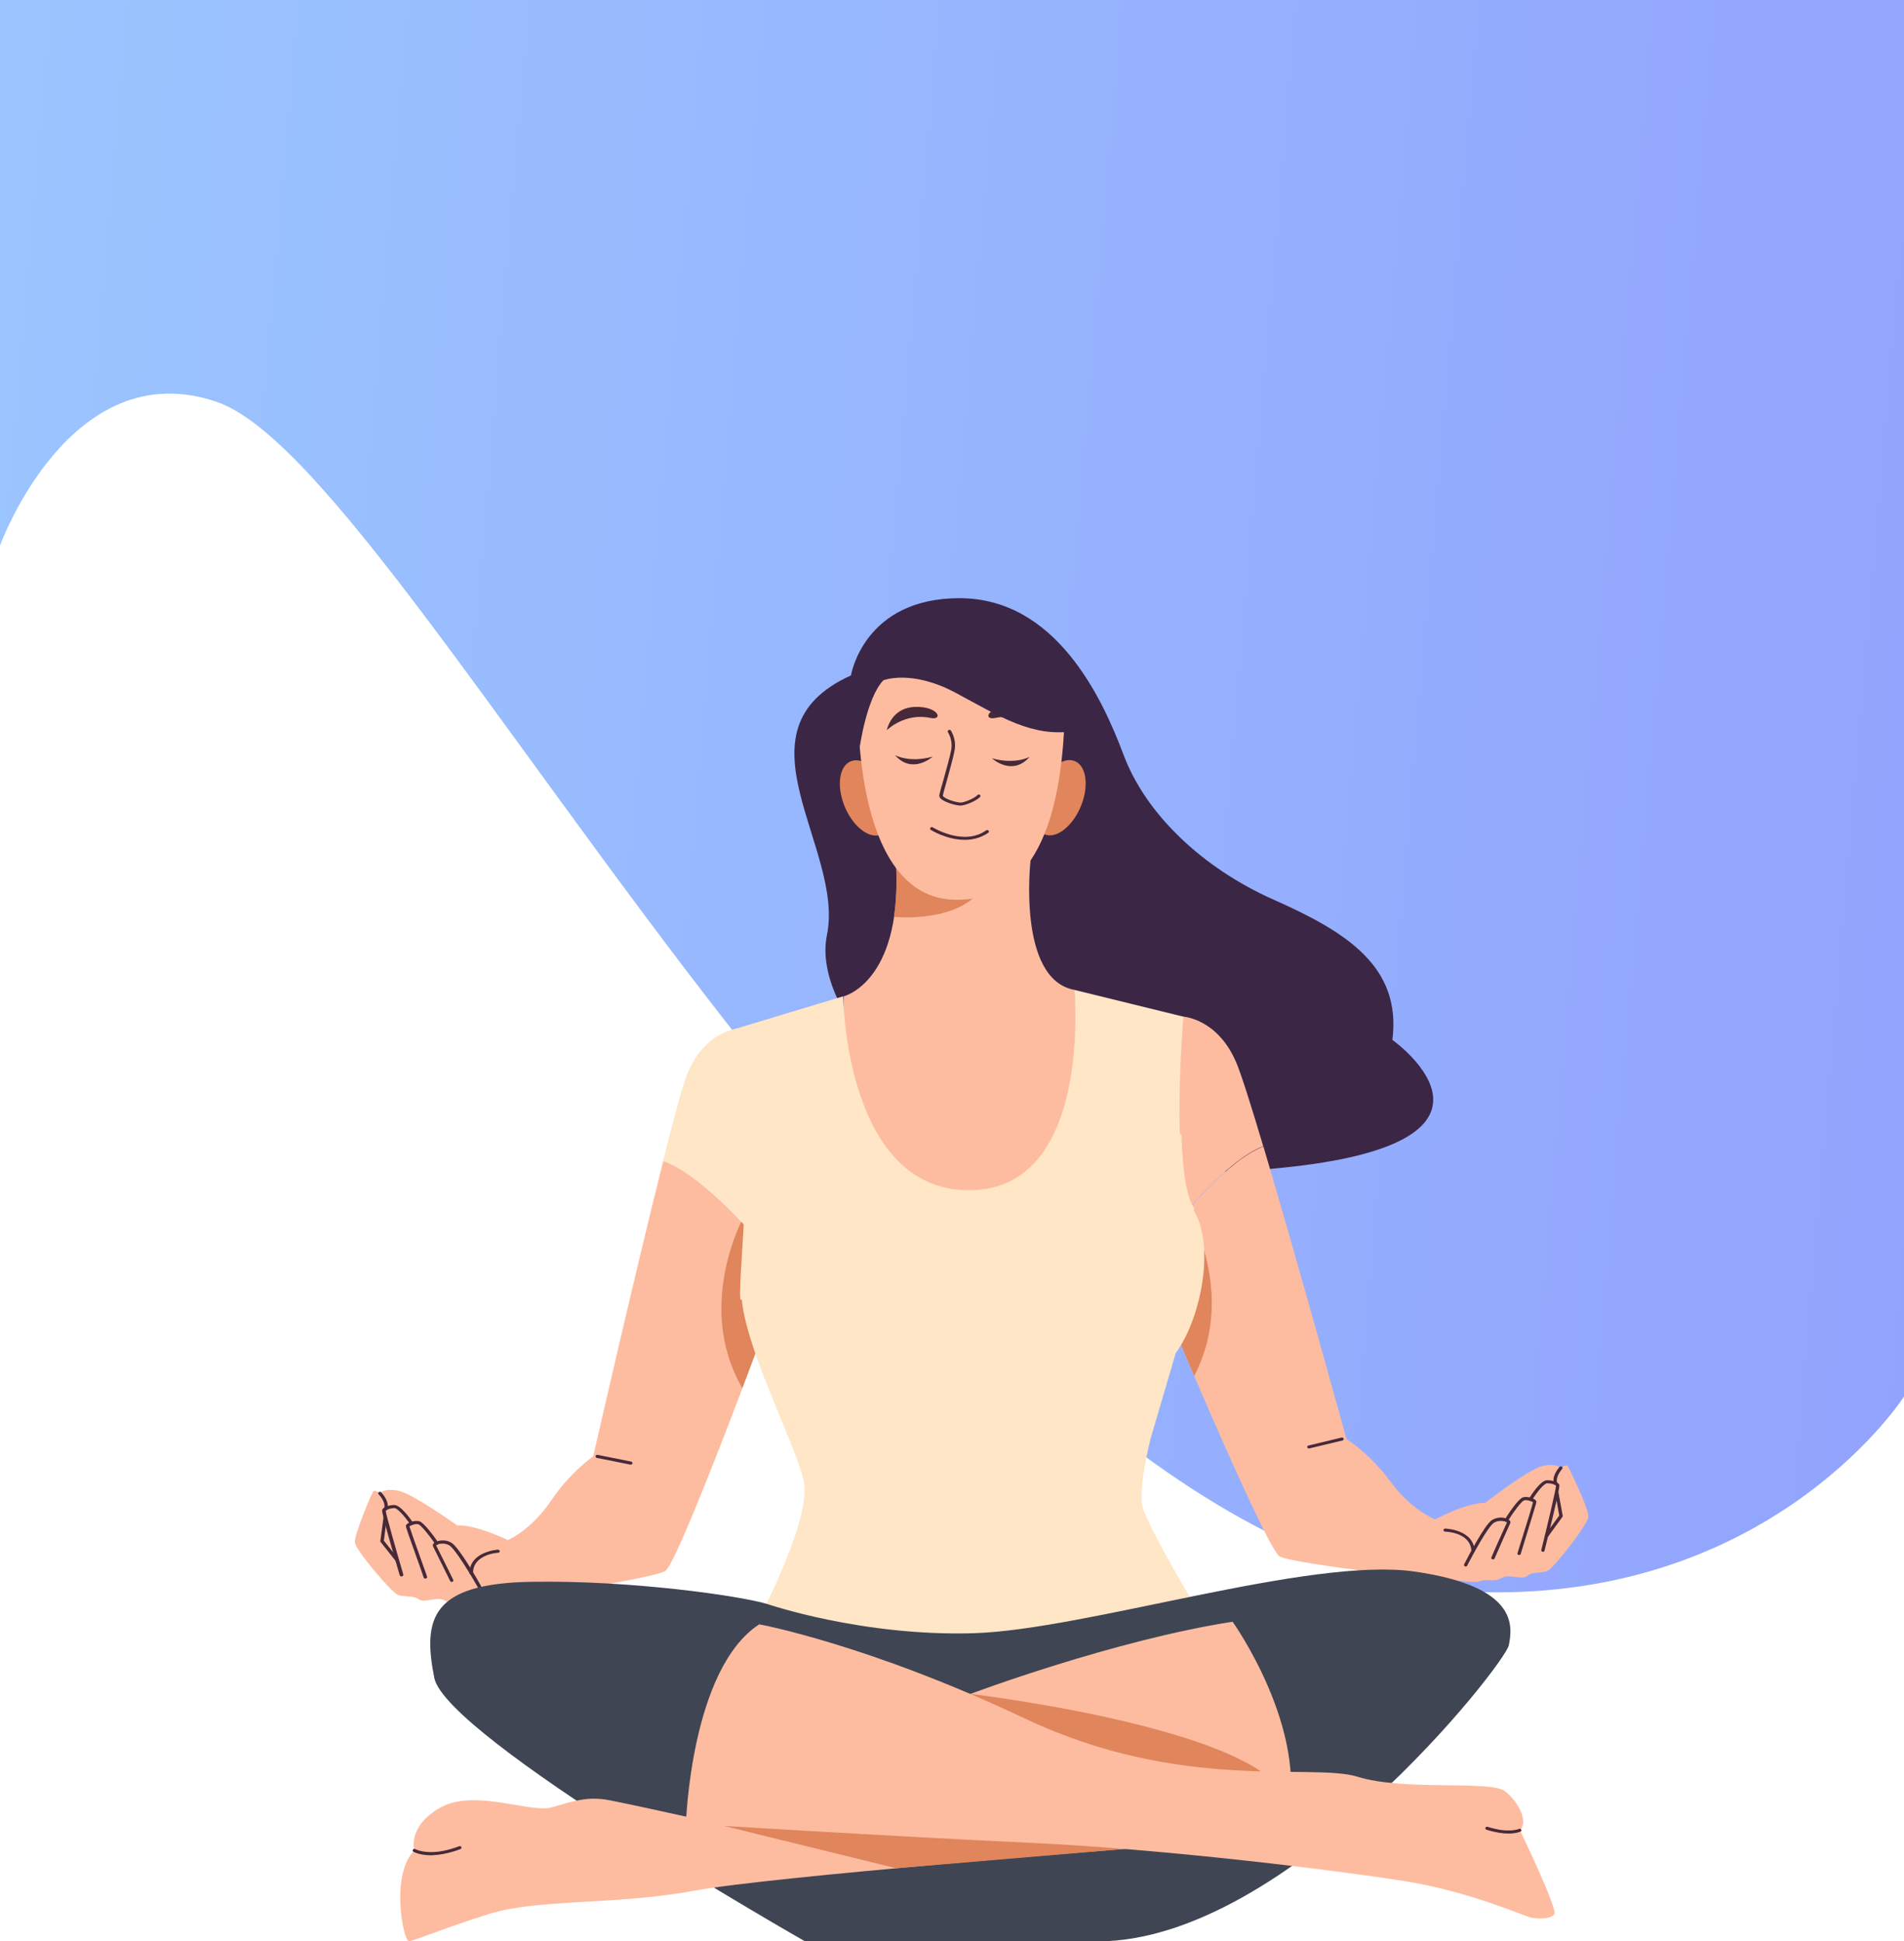 <svg width="414" height="422" viewBox="0 0 414 422" fill="none" xmlns="http://www.w3.org/2000/svg">
<g clip-path="url(#clip0_2_3595)">
<path d="M0 118.599C0 118.599 15.272 76.439 47.178 87.378C91.669 102.606 205.712 346.158 325.386 346.158C386.731 346.158 414 303.599 414 303.599V-27H0V118.599Z" fill="url(#paint0_linear_2_3595)"/>
<path d="M185.03 146.828C185.03 146.828 187.754 130.037 208.619 130.037C229.485 130.037 239.605 151.516 244.315 164.118C249.026 176.719 261.17 188.589 276.994 195.605C292.818 202.62 304.778 210.168 302.754 226.061C302.754 226.061 336.61 250.001 272.099 254.423C207.589 258.845 175.904 222.171 179.805 203.285C183.706 184.4 158.534 158.798 185.03 146.828Z" fill="#3B2645"/>
<path d="M224.075 187.126C224.075 187.126 221.131 212.928 233.643 215.189C233.643 215.189 238.832 261.505 209.65 261.505C180.467 261.505 183.448 216.585 183.448 216.585C183.448 216.585 195.886 213.626 194.893 188.722C193.899 163.818 224.48 169.803 224.075 187.126Z" fill="#FDBCA0"/>
<path d="M215.39 189.42C217.856 180.942 205.16 179.213 196.622 178.98C195.408 181.474 194.709 184.699 194.856 188.722C195.04 192.246 194.856 195.804 194.378 199.329C199.235 199.661 212.41 199.628 215.39 189.42Z" fill="#E0855C"/>
<path d="M191.341 181.508C193.975 180.69 194.738 176.423 193.047 171.978C191.355 167.532 187.849 164.591 185.216 165.409C182.583 166.227 181.819 170.494 183.511 174.939C185.202 179.385 188.708 182.326 191.341 181.508Z" fill="#E0855C"/>
<path d="M235.17 174.9C236.862 170.454 236.098 166.187 233.465 165.369C230.832 164.551 227.326 167.492 225.634 171.938C223.943 176.384 224.706 180.651 227.34 181.468C229.973 182.286 233.479 179.345 235.17 174.9Z" fill="#E0855C"/>
<path d="M186.613 150.984C186.613 150.984 184.589 195.505 207.92 195.605C226.062 195.671 231.251 175.688 231.546 153.178C231.84 130.669 186.907 133.694 186.613 150.984Z" fill="#FDBCA0"/>
<path d="M209.76 182.571C205.859 182.571 202.437 180.443 202.4 180.41C202.216 180.31 202.179 180.11 202.326 179.944C202.437 179.778 202.658 179.745 202.842 179.878C202.915 179.911 209.539 184.001 214.434 180.509C214.581 180.41 214.838 180.41 214.949 180.576C215.059 180.742 215.059 180.942 214.875 181.041C213.219 182.172 211.453 182.571 209.76 182.571Z" fill="#472938"/>
<path d="M194.598 164.151C194.598 164.151 197.653 165.913 202.805 164.483C202.805 164.45 198.426 168.507 194.598 164.151Z" fill="#472938"/>
<path d="M223.891 164.517C223.891 164.517 220.837 166.279 215.685 164.849C215.685 164.849 220.064 168.906 223.891 164.517Z" fill="#472938"/>
<path d="M192.832 158.731C192.832 158.731 196.696 154.874 202.326 156.071C205.197 156.67 204.093 153.478 198.904 153.677C193.715 153.877 192.832 158.731 192.832 158.731Z" fill="#472938"/>
<path d="M225.952 158.731C225.952 158.731 222.088 154.874 216.458 156.071C213.587 156.67 214.691 153.478 219.88 153.677C225.069 153.877 225.952 158.731 225.952 158.731Z" fill="#472938"/>
<path d="M208.877 175.123C207.773 175.123 205.418 174.392 204.608 173.66C204.314 173.394 204.203 173.128 204.24 172.862C204.314 172.463 204.645 171.2 205.123 169.604C205.749 167.309 206.558 164.483 206.816 163.087C207.074 161.757 206.816 160.36 206.117 159.163C206.006 158.997 206.08 158.797 206.264 158.698C206.448 158.598 206.669 158.665 206.779 158.831C207.552 160.161 207.846 161.69 207.552 163.186C207.294 164.616 206.485 167.476 205.859 169.77C205.418 171.299 205.05 172.629 205.013 172.962C205.013 172.995 205.05 173.062 205.16 173.195C205.933 173.893 208.362 174.558 209.061 174.458C209.981 174.325 211.894 173.527 212.557 172.829C212.704 172.696 212.925 172.696 213.072 172.796C213.219 172.929 213.219 173.128 213.109 173.261C212.299 174.059 210.238 174.957 209.171 175.09C209.024 175.123 208.95 175.123 208.877 175.123Z" fill="#472938"/>
<path d="M186.944 162.389C186.944 162.389 188.416 151.782 192.059 147.892C192.059 147.892 198.168 145.431 207.883 150.652C217.598 155.872 224.406 160.261 233.422 158.964C233.422 158.964 234.269 133.661 210.974 135.024C187.68 136.388 182.896 147.393 186.944 162.389Z" fill="#3B2645"/>
<path d="M340.878 318.727C340.51 318.195 339.406 319.093 339.406 319.093C339.406 319.093 338.266 317.929 335.174 318.761C332.083 319.592 322.92 326.707 322.92 326.707C318.798 326.641 312.064 330.298 312.064 330.298C312.064 330.298 306.986 328.403 302.386 322.152C297.786 315.901 292.781 312.842 292.781 312.842C292.781 312.842 281.998 273.674 274.712 249.236C267.315 252.062 257.71 263.201 250.866 272.178C251.013 276.401 251.16 279.094 251.16 279.094C251.16 279.094 275.154 336.616 278.245 338.345C281.336 340.074 316.627 343.93 316.995 343.698C317.363 343.465 320.602 344.23 321.926 343.698C323.251 343.166 324.87 344.03 326.49 343.033C328.109 342.035 330.906 343.565 332.046 342.6C333.187 341.636 335.174 342.035 336.499 341.47C337.824 340.905 345.221 331.462 345.368 329.766C345.515 328.07 341.246 319.259 340.878 318.727Z" fill="#FDBCA0"/>
<path d="M257.048 260.707C257.048 260.707 269.597 280.058 259.661 299.11L251.123 279.027L257.048 260.707Z" fill="#E0855C"/>
<path d="M274.675 249.17C272.062 240.392 269.891 233.509 268.824 231.015C264.776 221.44 257.306 221.007 257.306 221.007C249.946 221.107 250.314 256.75 250.829 272.112C257.674 263.134 267.278 252.029 274.675 249.17Z" fill="#FDBCA0"/>
<path d="M284.611 314.87C284.464 314.87 284.317 314.771 284.243 314.638C284.206 314.471 284.317 314.272 284.501 314.239L291.713 312.51C291.897 312.476 292.118 312.576 292.155 312.742C292.192 312.909 292.081 313.108 291.897 313.141L284.685 314.87C284.685 314.87 284.648 314.87 284.611 314.87Z" fill="#472938"/>
<path d="M320.307 337.513C320.123 337.513 319.939 337.38 319.939 337.181C319.755 333.124 314.456 332.958 314.235 332.958C314.014 332.958 313.867 332.792 313.867 332.625C313.867 332.426 314.051 332.293 314.235 332.293C314.309 332.293 320.418 332.492 320.638 337.147C320.712 337.347 320.528 337.513 320.307 337.513C320.344 337.513 320.344 337.513 320.307 337.513Z" fill="#472938"/>
<path d="M318.688 340.539C318.651 340.539 318.577 340.539 318.541 340.506C318.357 340.439 318.283 340.24 318.357 340.074C318.798 339.209 322.773 331.429 324.429 330.431C325.79 329.6 327.446 329.866 328.109 330.398C328.55 330.73 328.403 331.063 328.366 331.163C328.182 331.528 326.048 336.316 324.981 338.777C324.907 338.943 324.686 339.043 324.502 338.976C324.318 338.91 324.208 338.71 324.282 338.544C324.392 338.245 327.262 331.794 327.667 330.963C327.594 330.897 327.41 330.764 327.042 330.697C326.747 330.631 325.79 330.464 324.834 331.03C323.582 331.794 320.197 338.045 318.982 340.406C318.946 340.472 318.835 340.539 318.688 340.539Z" fill="#472938"/>
<path d="M330.317 338.045C330.096 338.045 329.949 337.912 329.949 337.713C329.949 337.646 329.949 337.646 330.979 334.355C331.826 331.661 333.187 327.272 333.334 326.574C333.114 326.375 332.083 325.976 331.384 326.175C330.832 326.341 329.139 328.602 327.888 330.597C327.778 330.764 327.557 330.797 327.373 330.73C327.189 330.631 327.152 330.431 327.226 330.265C327.888 329.234 330.096 325.843 331.126 325.51C332.01 325.244 333.15 325.61 333.666 325.943C333.923 326.109 334.07 326.308 334.07 326.474C334.07 326.674 333.555 328.37 331.678 334.488C331.2 336.05 330.722 337.547 330.685 337.713C330.685 337.912 330.501 338.045 330.317 338.045Z" fill="#472938"/>
<path d="M335.505 337.347C335.469 337.347 335.469 337.347 335.432 337.347C335.248 337.314 335.101 337.114 335.137 336.948C336.425 331.761 338.302 323.848 338.339 322.983C338.192 322.784 337.529 322.451 336.389 322.451C335.763 322.451 334.181 324.346 333.113 326.109C333.003 326.275 332.782 326.341 332.598 326.242C332.414 326.142 332.341 325.942 332.451 325.776C333.04 324.845 335.027 321.786 336.389 321.786C337.677 321.786 338.744 322.185 339.038 322.75C339.112 322.883 339.296 323.249 335.837 337.081C335.837 337.247 335.689 337.347 335.505 337.347Z" fill="#472938"/>
<path d="M338.266 322.784C338.118 322.784 337.971 322.684 337.898 322.551C337.309 320.855 339.038 318.96 339.112 318.894C339.259 318.761 339.48 318.727 339.627 318.86C339.774 318.993 339.811 319.193 339.664 319.326C339.664 319.359 338.118 321.022 338.597 322.385C338.67 322.551 338.56 322.75 338.339 322.817C338.339 322.784 338.302 322.784 338.266 322.784Z" fill="#472938"/>
<path d="M336.315 334.122C336.242 334.122 336.168 334.089 336.131 334.055C335.947 333.956 335.91 333.756 336.021 333.59L339.038 329.467L338.155 324.48C338.118 324.313 338.266 324.114 338.45 324.114C338.634 324.081 338.854 324.214 338.854 324.38L339.811 329.633L336.646 333.989C336.536 334.055 336.426 334.122 336.315 334.122Z" fill="#472938"/>
<path d="M81.107 324.28C81.438 323.748 82.579 324.579 82.579 324.579C82.579 324.579 83.683 323.382 86.811 324.114C89.939 324.845 99.397 331.595 99.397 331.595C103.482 331.395 110.437 334.787 110.437 334.787C110.437 334.787 115.442 332.692 119.784 326.275C124.126 319.858 128.984 316.599 128.984 316.599C128.984 316.599 138 277.099 144.219 252.361C151.726 254.922 161.81 265.694 169.059 274.406C169.096 278.628 169.096 281.322 169.096 281.322C169.096 281.322 147.678 339.641 144.661 341.503C141.643 343.365 106.536 348.452 106.205 348.253C105.874 348.053 102.635 348.918 101.274 348.419C99.912 347.92 98.366 348.884 96.674 347.92C94.981 346.956 92.294 348.585 91.08 347.687C89.866 346.79 87.952 347.222 86.554 346.723C85.155 346.224 77.39 337.048 77.17 335.352C76.949 333.656 80.776 324.812 81.107 324.28Z" fill="#FDBCA0"/>
<path d="M162.325 263.3C162.325 263.3 150.659 283.117 161.405 301.77L169.022 281.388L162.325 263.3Z" fill="#E0855C"/>
<path d="M144.182 252.395C146.39 243.55 148.267 236.601 149.224 234.041C152.83 224.332 160.301 223.601 160.301 223.601C167.661 223.434 168.838 259.078 169.022 274.439C161.773 265.761 151.69 254.988 144.182 252.395Z" fill="#FEE6C6"/>
<path d="M137.154 318.395C137.117 318.395 137.117 318.395 137.08 318.395L129.794 316.932C129.61 316.899 129.462 316.699 129.499 316.533C129.536 316.367 129.757 316.234 129.941 316.267L137.227 317.73C137.411 317.763 137.558 317.963 137.522 318.129C137.485 318.295 137.301 318.395 137.154 318.395Z" fill="#472938"/>
<path d="M102.451 342.301C102.23 342.301 102.083 342.135 102.083 341.968C102.12 337.28 108.192 336.881 108.266 336.881C108.45 336.881 108.634 337.014 108.67 337.181C108.67 337.38 108.523 337.513 108.339 337.546C108.118 337.546 102.856 337.912 102.856 341.968C102.819 342.168 102.672 342.301 102.451 342.301Z" fill="#472938"/>
<path d="M104.254 345.26C104.107 345.26 103.997 345.194 103.923 345.094C102.635 342.8 98.955 336.649 97.667 335.917C96.674 335.385 95.717 335.585 95.422 335.651C95.091 335.751 94.907 335.884 94.834 335.95C95.275 336.782 98.403 343.132 98.55 343.431C98.624 343.598 98.55 343.797 98.366 343.864C98.182 343.93 97.962 343.864 97.888 343.697C96.674 341.27 94.355 336.549 94.171 336.183C94.024 335.95 94.134 335.651 94.392 335.418C95.018 334.886 96.674 334.554 98.072 335.319C99.802 336.25 104.107 343.897 104.586 344.761C104.659 344.928 104.622 345.127 104.438 345.194C104.365 345.26 104.291 345.26 104.254 345.26Z" fill="#472938"/>
<path d="M92.478 343.166C92.294 343.166 92.147 343.066 92.111 342.9C92.074 342.733 91.595 341.403 91.043 339.841C88.835 333.69 88.246 331.961 88.246 331.761C88.246 331.562 88.357 331.395 88.615 331.229C89.13 330.863 90.234 330.464 91.154 330.697C92.221 330.963 94.576 334.288 95.275 335.286C95.386 335.452 95.312 335.651 95.165 335.751C94.981 335.851 94.76 335.784 94.65 335.651C93.288 333.69 91.485 331.495 90.97 331.362C90.234 331.163 89.24 331.628 89.019 331.828C89.203 332.426 90.786 336.948 91.779 339.675C92.883 342.767 92.883 342.767 92.883 342.833C92.883 342.999 92.699 343.166 92.478 343.166C92.515 343.166 92.515 343.166 92.478 343.166Z" fill="#472938"/>
<path d="M87.29 342.7C87.142 342.7 86.995 342.6 86.921 342.467C82.874 328.735 83.058 328.37 83.094 328.237C83.352 327.638 84.382 327.206 85.707 327.173H85.744C87.106 327.173 89.203 330.132 89.829 331.03C89.939 331.196 89.865 331.395 89.718 331.495C89.534 331.595 89.314 331.528 89.203 331.395C88.062 329.7 86.406 327.838 85.781 327.838C84.677 327.871 84.014 328.237 83.867 328.436C83.941 329.301 86.186 337.147 87.694 342.268C87.731 342.434 87.621 342.634 87.437 342.667C87.326 342.667 87.29 342.7 87.29 342.7Z" fill="#472938"/>
<path d="M83.904 328.27C83.867 328.27 83.83 328.27 83.794 328.27C83.61 328.236 83.462 328.037 83.536 327.871C83.941 326.474 82.358 324.878 82.322 324.845C82.174 324.712 82.211 324.513 82.358 324.38C82.506 324.247 82.726 324.28 82.874 324.413C82.947 324.479 84.75 326.308 84.235 328.037C84.198 328.17 84.051 328.27 83.904 328.27Z" fill="#472938"/>
<path d="M86.333 339.475C86.222 339.475 86.112 339.442 86.038 339.342L82.69 335.119L83.389 329.832C83.426 329.666 83.61 329.533 83.794 329.533C83.978 329.566 84.125 329.733 84.125 329.899L83.462 334.92L86.664 338.943C86.774 339.076 86.738 339.309 86.59 339.408C86.48 339.475 86.406 339.475 86.333 339.475Z" fill="#472938"/>
<path d="M233.606 215.189L257.306 221.007C257.306 221.007 254.435 255.62 259.33 262.769C264.224 269.917 261.501 286.176 255.576 294.256C255.576 294.256 246.082 321.853 248.658 328.336C251.234 334.82 259.882 349.151 259.882 349.151C259.882 349.151 221.278 366.839 165.416 351.112C165.416 351.112 176.493 330.032 174.763 321.953C173.034 313.873 161.074 291.363 161.221 280.723C161.368 270.083 165.122 241.688 159.638 223.734L183.338 216.585C183.338 216.585 183.742 258.745 210.717 258.745C237.691 258.745 233.606 215.189 233.606 215.189Z" fill="#FEE6C6"/>
<path d="M255.613 294.256C255.613 294.256 252.669 299.576 233.974 301.803C233.974 301.803 251.97 303.034 250.166 312.809L255.613 294.256Z" fill="#FEE6C6"/>
<path d="M163.797 292.76C163.797 292.76 168.213 300.241 188.195 301.936C188.195 301.936 166.299 298.944 170.384 309.783L163.797 292.76Z" fill="#FEE6C6"/>
<path d="M161.331 282.585C161.147 282.585 160.963 282.452 160.963 282.286C160.926 281.721 160.89 281.222 160.926 280.723C160.963 278.329 161.184 275.071 161.405 271.28C161.736 266.094 162.141 259.643 162.251 253.027C162.251 252.827 162.398 252.694 162.619 252.694C162.84 252.694 162.987 252.86 162.987 253.027C162.877 259.643 162.472 266.127 162.141 271.314C161.883 275.104 161.699 278.363 161.662 280.757C161.662 281.222 161.662 281.721 161.699 282.253C161.699 282.386 161.552 282.552 161.331 282.585Z" fill="#FEE6C6"/>
<path d="M259.33 263.101C259.219 263.101 259.072 263.035 258.998 262.935C257.379 260.574 256.422 255.155 256.165 246.842C256.165 246.643 256.312 246.51 256.533 246.51C256.717 246.51 256.901 246.643 256.901 246.842C257.158 255.055 258.078 260.375 259.624 262.602C259.734 262.769 259.661 262.968 259.514 263.068C259.477 263.068 259.403 263.101 259.33 263.101Z" fill="#FEE6C6"/>
<path d="M166.704 348.652C166.704 348.652 187.496 355.8 211.821 355.036C236.146 354.271 284.832 338.378 307.574 341.636C330.317 344.894 328.845 353.639 328.072 357.662C327.299 361.685 280.085 422.033 238.611 422.033H175.058C175.058 422.033 96.968 377.579 94.429 364.744C91.89 351.91 93.73 344.23 115.515 343.864C137.301 343.498 160.853 346.923 166.704 348.652Z" fill="#3F4553"/>
<path d="M211.011 368.236C211.011 368.236 242.07 356.565 268.014 352.542C268.014 352.542 284.722 375.95 279.827 395.733C279.79 395.733 220.395 383.963 211.011 368.236Z" fill="#FDBCA0"/>
<path d="M211.011 368.236C211.011 368.236 286.157 377.113 279.79 395.733C273.424 414.353 211.011 368.236 211.011 368.236Z" fill="#E0855C"/>
<path d="M244.794 401.917C244.794 401.917 167.771 407.902 150.88 411.028C133.989 414.153 116.877 412.757 106.426 416.048C95.974 419.34 90.197 421.867 88.946 422C87.694 422.133 84.824 407.47 90.086 402.283C90.086 402.283 88.467 396.996 95.827 392.907C103.187 388.817 115.405 394.203 119.931 392.907C124.458 391.61 127.696 390.413 132.517 391.344C137.338 392.275 149.114 394.902 149.114 394.902C149.114 394.902 209.76 360.089 244.794 401.917Z" fill="#FDBCA0"/>
<path d="M149.15 394.902L194.893 406.14L244.794 401.917C244.794 401.917 222.051 380.771 190.661 382.733C159.27 384.694 149.15 394.902 149.15 394.902Z" fill="#E0855C"/>
<path d="M165.085 353.107C165.085 353.107 188.71 357.43 222.861 373.589C257.011 389.748 285.274 383.131 295.246 386.257C305.219 389.382 324.134 386.955 327.226 389.382C330.317 391.81 332.341 396.065 330.501 397.894C330.501 397.894 338.744 414.984 337.971 416.115C337.198 417.245 334.328 417.146 332.966 416.88C331.605 416.614 319.608 411.227 305.808 408.999C292.008 406.772 253.957 401.984 223.634 400.587C193.31 399.191 149.15 396.431 149.15 396.431C149.15 396.431 150.181 362.816 165.085 353.107Z" fill="#FDBCA0"/>
<path d="M327.998 398.592C326.821 398.592 325.238 398.393 323.214 397.761C323.03 397.695 322.92 397.495 322.994 397.329C323.067 397.162 323.288 397.063 323.472 397.129C328.035 398.592 330.243 397.595 330.28 397.595C330.464 397.495 330.685 397.562 330.758 397.728C330.869 397.894 330.795 398.094 330.611 398.16C330.574 398.16 329.728 398.592 327.998 398.592Z" fill="#472938"/>
<path d="M93.803 403.314C91.227 403.314 89.976 402.582 89.902 402.549C89.718 402.449 89.682 402.25 89.792 402.084C89.902 401.917 90.123 401.884 90.307 401.984C90.307 401.984 91.632 402.715 94.208 402.616C96.894 402.549 99.802 401.352 99.838 401.352C100.022 401.286 100.243 401.352 100.317 401.518C100.39 401.685 100.317 401.884 100.133 401.951C100.022 402.017 97.042 403.181 94.245 403.281C94.098 403.314 93.95 403.314 93.803 403.314Z" fill="#472938"/>
</g>
<defs>
<linearGradient id="paint0_linear_2_3595" x1="414" y1="346.158" x2="-137.019" y2="298.853" gradientUnits="userSpaceOnUse">
<stop stop-color="#92A3FD"/>
<stop offset="1" stop-color="#9DCEFF"/>
</linearGradient>
<clipPath id="clip0_2_3595">
<rect width="414" height="422" fill="white"/>
</clipPath>
</defs>
</svg>
